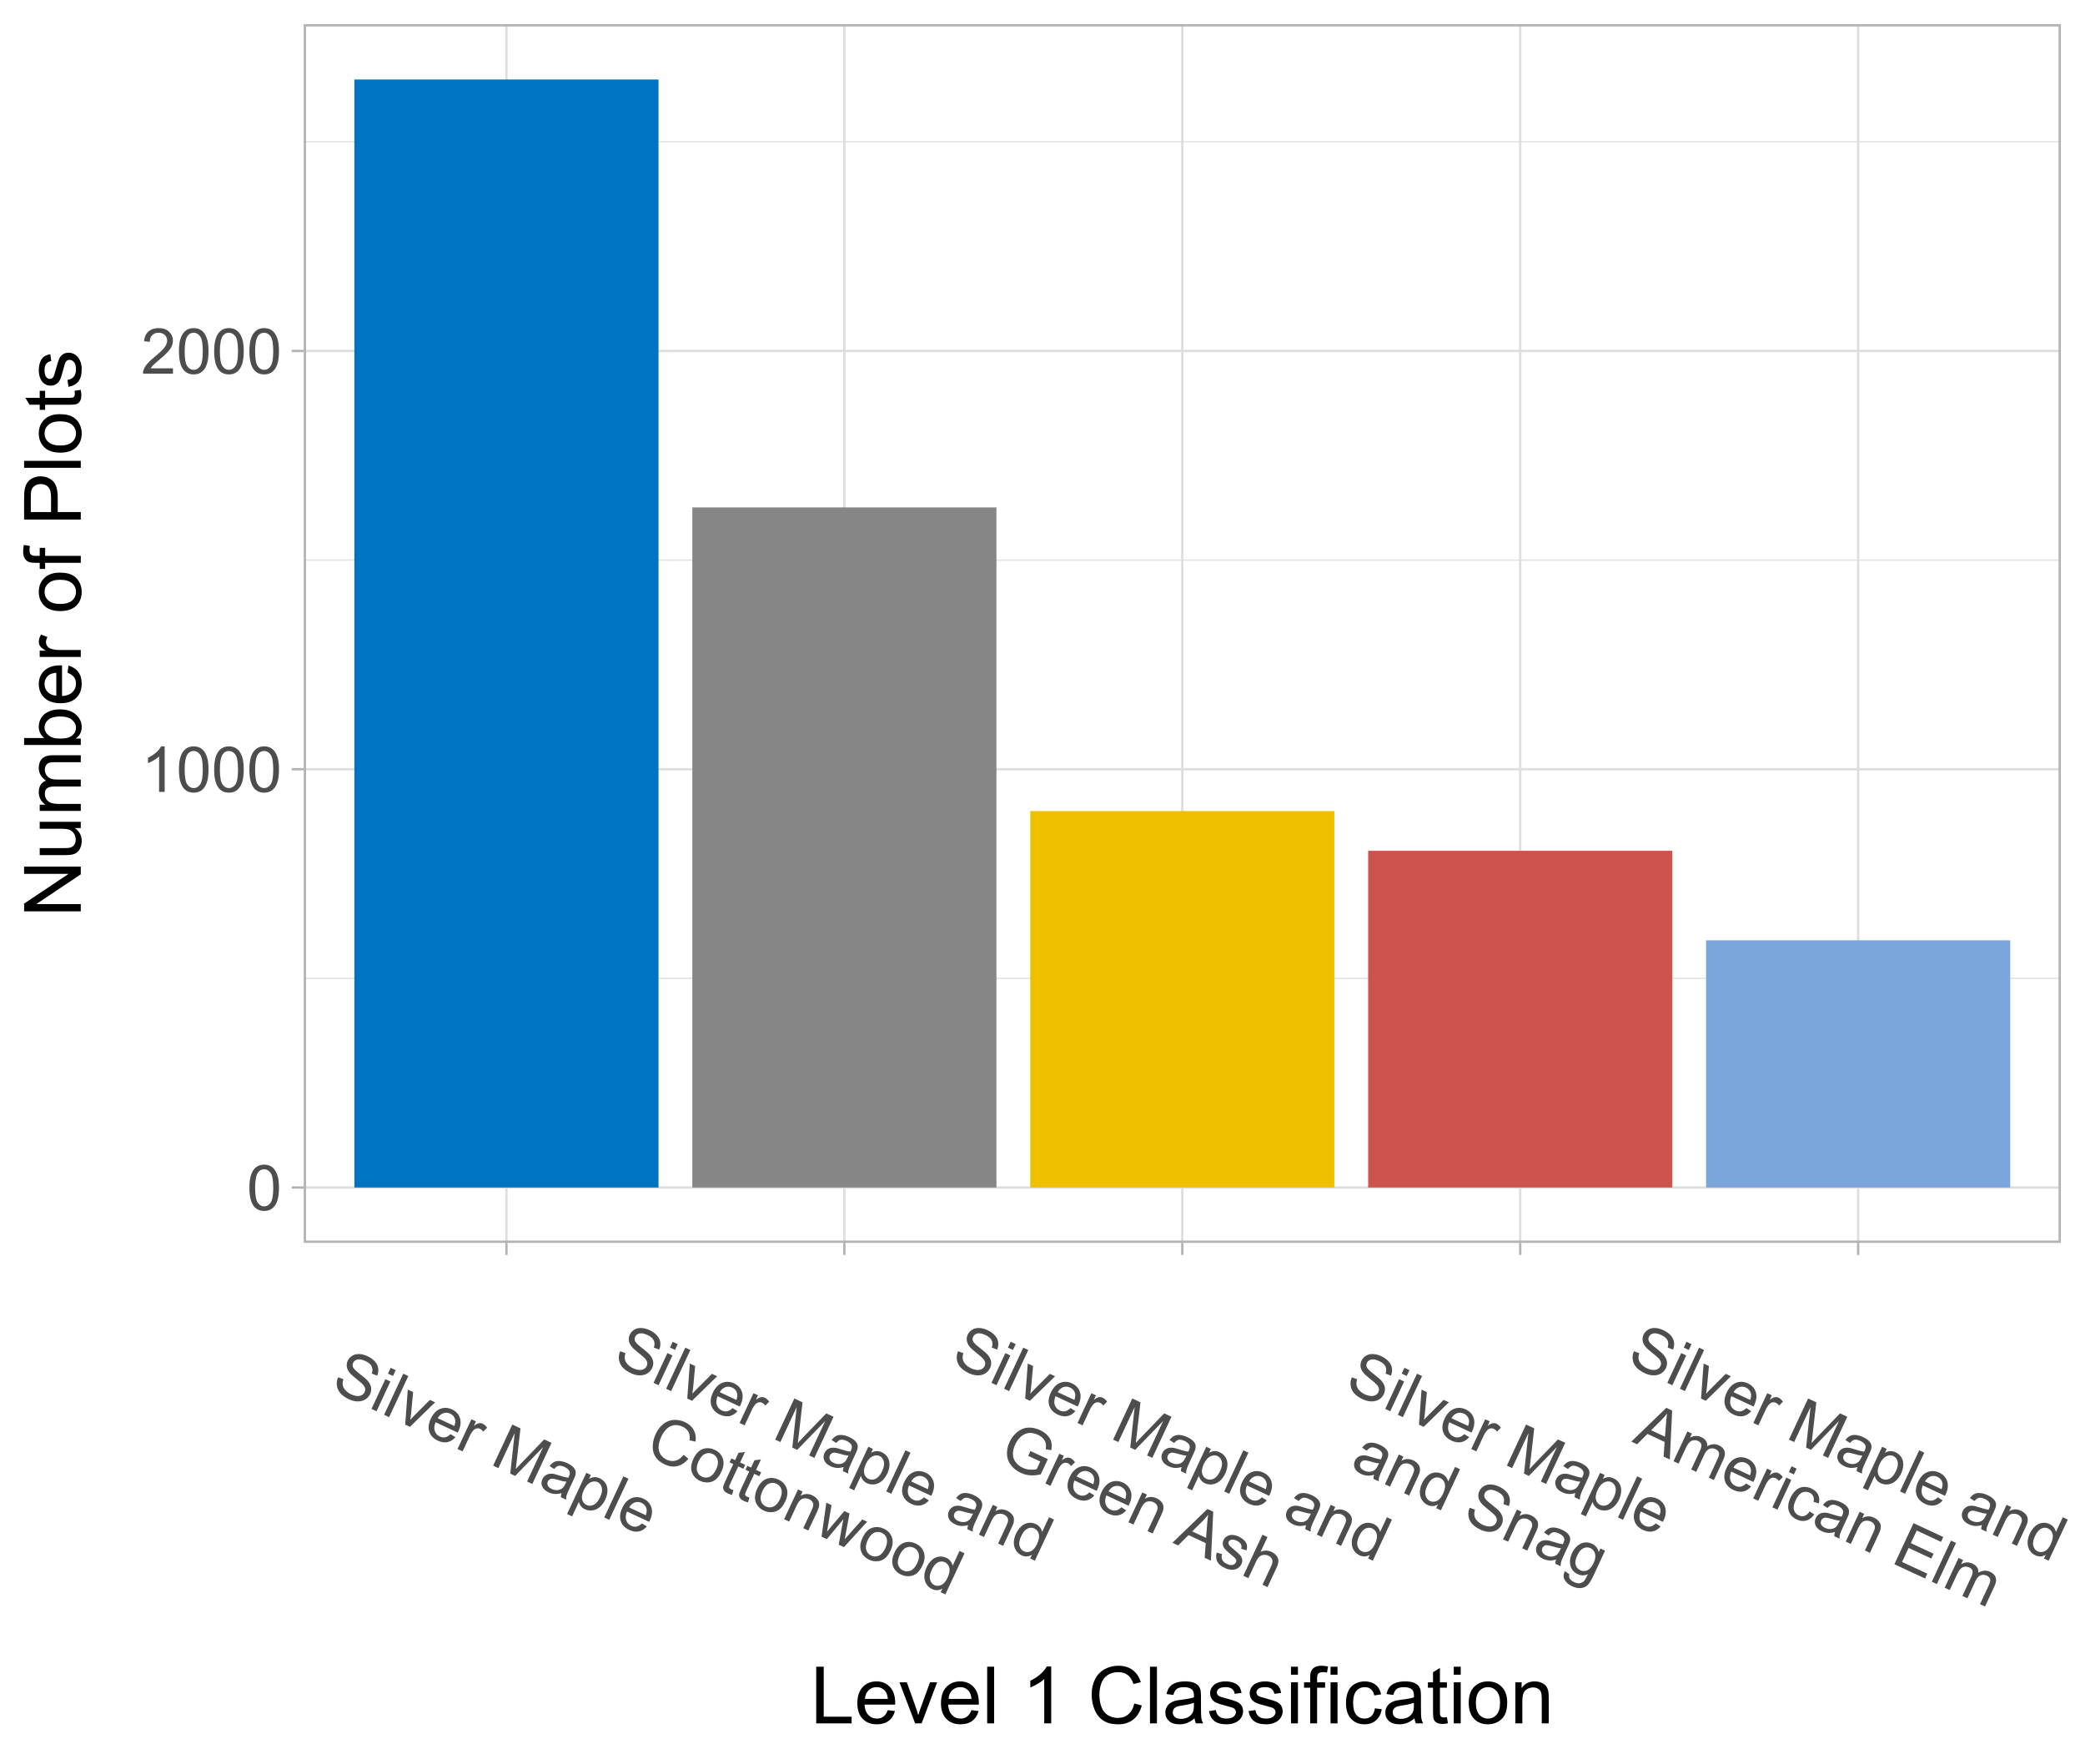 <?xml version="1.0" encoding="UTF-8"?>
<svg xmlns="http://www.w3.org/2000/svg" xmlns:xlink="http://www.w3.org/1999/xlink" width="474pt" height="401pt" viewBox="0 0 474 401" version="1.1">
<defs>
<g>
<symbol overflow="visible" id="glyph0-0">
<path style="stroke:none;" d="M 1.801 0 L 1.801 -9 L 9 -9 L 9 0 Z M 2.023 -0.227 L 8.773 -0.227 L 8.773 -8.773 L 2.023 -8.773 Z M 2.023 -0.227 "/>
</symbol>
<symbol overflow="visible" id="glyph0-1">
<path style="stroke:none;" d="M 0.598 -5.082 C 0.598 -6.297 0.723 -7.277 0.973 -8.023 C 1.223 -8.766 1.594 -9.34 2.09 -9.746 C 2.582 -10.145 3.203 -10.348 3.957 -10.352 C 4.508 -10.348 4.996 -10.234 5.414 -10.016 C 5.828 -9.789 6.172 -9.469 6.445 -9.051 C 6.719 -8.629 6.93 -8.117 7.086 -7.52 C 7.238 -6.914 7.316 -6.102 7.32 -5.082 C 7.316 -3.871 7.191 -2.895 6.945 -2.152 C 6.695 -1.406 6.324 -0.832 5.832 -0.43 C 5.332 -0.023 4.707 0.176 3.957 0.176 C 2.961 0.176 2.184 -0.18 1.617 -0.895 C 0.938 -1.75 0.598 -3.145 0.598 -5.082 Z M 1.898 -5.082 C 1.898 -3.387 2.094 -2.262 2.492 -1.703 C 2.883 -1.141 3.371 -0.859 3.957 -0.863 C 4.535 -0.859 5.027 -1.141 5.426 -1.707 C 5.82 -2.266 6.016 -3.391 6.02 -5.082 C 6.016 -6.777 5.82 -7.906 5.426 -8.465 C 5.027 -9.02 4.531 -9.297 3.945 -9.301 C 3.359 -9.297 2.895 -9.051 2.551 -8.562 C 2.113 -7.93 1.898 -6.77 1.898 -5.082 Z M 1.898 -5.082 "/>
</symbol>
<symbol overflow="visible" id="glyph0-2">
<path style="stroke:none;" d="M 5.363 0 L 4.098 0 L 4.098 -8.066 C 3.789 -7.773 3.391 -7.48 2.898 -7.191 C 2.402 -6.898 1.957 -6.684 1.566 -6.539 L 1.566 -7.762 C 2.27 -8.094 2.891 -8.496 3.422 -8.973 C 3.953 -9.441 4.328 -9.902 4.551 -10.352 L 5.363 -10.352 Z M 5.363 0 "/>
</symbol>
<symbol overflow="visible" id="glyph0-3">
<path style="stroke:none;" d="M 7.25 -1.215 L 7.25 0 L 0.438 0 C 0.426 -0.305 0.473 -0.598 0.582 -0.879 C 0.754 -1.34 1.031 -1.797 1.414 -2.25 C 1.793 -2.699 2.348 -3.219 3.074 -3.812 C 4.191 -4.727 4.949 -5.453 5.344 -5.992 C 5.734 -6.527 5.93 -7.035 5.934 -7.516 C 5.93 -8.016 5.75 -8.438 5.395 -8.785 C 5.035 -9.125 4.566 -9.297 3.992 -9.301 C 3.379 -9.297 2.895 -9.117 2.531 -8.754 C 2.164 -8.387 1.977 -7.879 1.977 -7.234 L 0.676 -7.367 C 0.762 -8.336 1.098 -9.078 1.68 -9.586 C 2.258 -10.094 3.039 -10.348 4.023 -10.352 C 5.008 -10.348 5.789 -10.074 6.367 -9.527 C 6.941 -8.977 7.23 -8.297 7.234 -7.488 C 7.23 -7.074 7.145 -6.668 6.98 -6.273 C 6.809 -5.871 6.531 -5.449 6.141 -5.012 C 5.75 -4.566 5.098 -3.965 4.191 -3.199 C 3.426 -2.559 2.938 -2.125 2.727 -1.902 C 2.508 -1.672 2.332 -1.441 2.195 -1.215 Z M 7.25 -1.215 "/>
</symbol>
<symbol overflow="visible" id="glyph1-0">
<path style="stroke:none;" d="M 1.633 0.762 L 5.434 -7.395 L 11.961 -4.352 L 8.156 3.805 Z M 1.93 0.652 L 8.047 3.504 L 11.66 -4.246 L 5.543 -7.098 Z M 1.93 0.652 "/>
</symbol>
<symbol overflow="visible" id="glyph1-1">
<path style="stroke:none;" d="M 1.984 -2.727 L 3.199 -2.285 C 3.035 -1.793 2.984 -1.348 3.047 -0.957 C 3.109 -0.559 3.309 -0.176 3.648 0.207 C 3.984 0.586 4.418 0.902 4.953 1.156 C 5.422 1.371 5.871 1.496 6.301 1.527 C 6.723 1.555 7.082 1.488 7.375 1.324 C 7.664 1.16 7.879 0.934 8.016 0.648 C 8.148 0.355 8.18 0.062 8.117 -0.234 C 8.047 -0.531 7.852 -0.844 7.531 -1.18 C 7.324 -1.391 6.844 -1.801 6.082 -2.41 C 5.316 -3.012 4.805 -3.488 4.551 -3.836 C 4.211 -4.277 4.016 -4.723 3.961 -5.172 C 3.902 -5.617 3.973 -6.055 4.172 -6.488 C 4.391 -6.957 4.73 -7.336 5.191 -7.621 C 5.648 -7.906 6.184 -8.035 6.797 -8.008 C 7.41 -7.98 8.031 -7.82 8.66 -7.527 C 9.352 -7.203 9.91 -6.809 10.336 -6.34 C 10.762 -5.871 11.016 -5.352 11.098 -4.785 C 11.18 -4.219 11.102 -3.656 10.871 -3.102 L 9.645 -3.562 C 9.855 -4.18 9.848 -4.727 9.621 -5.203 C 9.395 -5.676 8.922 -6.078 8.203 -6.414 C 7.453 -6.762 6.844 -6.879 6.379 -6.766 C 5.906 -6.648 5.582 -6.398 5.402 -6.016 C 5.246 -5.676 5.238 -5.344 5.379 -5.016 C 5.516 -4.688 6.031 -4.176 6.934 -3.48 C 7.828 -2.785 8.426 -2.266 8.723 -1.922 C 9.148 -1.414 9.402 -0.906 9.484 -0.406 C 9.562 0.102 9.484 0.602 9.254 1.102 C 9.02 1.598 8.66 2 8.172 2.309 C 7.68 2.613 7.109 2.762 6.465 2.762 C 5.816 2.754 5.16 2.598 4.496 2.289 C 3.645 1.895 2.992 1.441 2.539 0.93 C 2.078 0.414 1.805 -0.164 1.715 -0.809 C 1.617 -1.457 1.707 -2.094 1.984 -2.727 Z M 1.984 -2.727 "/>
</symbol>
<symbol overflow="visible" id="glyph1-2">
<path style="stroke:none;" d="M 4.609 -7.617 L 5.223 -8.938 L 6.371 -8.402 L 5.754 -7.082 Z M 0.867 0.402 L 4.023 -6.363 L 5.168 -5.828 L 2.016 0.938 Z M 0.867 0.402 "/>
</symbol>
<symbol overflow="visible" id="glyph1-3">
<path style="stroke:none;" d="M 0.836 0.391 L 5.191 -8.953 L 6.34 -8.418 L 1.98 0.926 Z M 0.836 0.391 "/>
</symbol>
<symbol overflow="visible" id="glyph1-4">
<path style="stroke:none;" d="M 2.738 1.277 L 3.32 -6.691 L 4.531 -6.125 L 4.094 -1.395 C 4.043 -0.883 3.977 -0.363 3.895 0.172 C 4.16 -0.141 4.5 -0.5 4.918 -0.918 L 8.348 -4.348 L 9.527 -3.797 L 3.812 1.777 Z M 2.738 1.277 "/>
</symbol>
<symbol overflow="visible" id="glyph1-5">
<path style="stroke:none;" d="M 6.508 0.383 L 7.625 1.082 C 7.113 1.684 6.52 2.059 5.836 2.207 C 5.148 2.352 4.414 2.242 3.633 1.879 C 2.641 1.414 1.996 0.746 1.699 -0.133 C 1.402 -1.012 1.512 -2.004 2.027 -3.105 C 2.559 -4.242 3.262 -4.988 4.145 -5.344 C 5.02 -5.699 5.93 -5.656 6.867 -5.223 C 7.77 -4.797 8.363 -4.145 8.652 -3.266 C 8.938 -2.379 8.82 -1.379 8.301 -0.266 C 8.266 -0.195 8.215 -0.098 8.152 0.039 L 3.105 -2.316 C 2.801 -1.551 2.742 -0.883 2.938 -0.312 C 3.129 0.258 3.512 0.672 4.078 0.938 C 4.496 1.133 4.906 1.188 5.309 1.109 C 5.707 1.023 6.105 0.781 6.508 0.383 Z M 3.609 -3.227 L 7.387 -1.465 C 7.598 -2.059 7.652 -2.551 7.551 -2.949 C 7.391 -3.559 7.02 -4 6.438 -4.273 C 5.91 -4.516 5.387 -4.547 4.863 -4.363 C 4.34 -4.176 3.922 -3.797 3.609 -3.227 Z M 3.609 -3.227 "/>
</symbol>
<symbol overflow="visible" id="glyph1-6">
<path style="stroke:none;" d="M 0.848 0.395 L 4.004 -6.371 L 5.035 -5.891 L 4.559 -4.863 C 5.043 -5.223 5.434 -5.426 5.73 -5.473 C 6.023 -5.52 6.305 -5.48 6.574 -5.359 C 6.957 -5.176 7.289 -4.871 7.578 -4.441 L 6.688 -3.562 C 6.48 -3.855 6.238 -4.066 5.961 -4.203 C 5.707 -4.316 5.449 -4.348 5.18 -4.289 C 4.91 -4.23 4.668 -4.086 4.461 -3.863 C 4.141 -3.512 3.871 -3.098 3.648 -2.613 L 1.996 0.93 Z M 0.848 0.395 "/>
</symbol>
<symbol overflow="visible" id="glyph1-7">
<path style="stroke:none;" d=""/>
</symbol>
<symbol overflow="visible" id="glyph1-8">
<path style="stroke:none;" d="M 0.969 0.453 L 5.324 -8.891 L 7.188 -8.023 L 6.312 -0.375 C 6.227 0.336 6.16 0.863 6.113 1.215 C 6.375 0.918 6.773 0.5 7.309 -0.051 L 12.578 -5.508 L 14.238 -4.734 L 9.883 4.609 L 8.691 4.055 L 12.34 -3.766 L 5.977 2.789 L 4.863 2.266 L 5.867 -6.945 L 2.16 1.008 Z M 0.969 0.453 "/>
</symbol>
<symbol overflow="visible" id="glyph1-9">
<path style="stroke:none;" d="M 5.664 1.625 C 5.07 1.785 4.543 1.852 4.082 1.816 C 3.617 1.781 3.16 1.66 2.715 1.453 C 1.965 1.102 1.48 0.652 1.254 0.105 C 1.023 -0.441 1.039 -0.996 1.305 -1.562 C 1.457 -1.895 1.672 -2.164 1.953 -2.367 C 2.227 -2.57 2.527 -2.695 2.852 -2.75 C 3.172 -2.797 3.508 -2.797 3.855 -2.742 C 4.105 -2.695 4.469 -2.594 4.953 -2.438 C 5.93 -2.117 6.676 -1.93 7.184 -1.879 C 7.262 -2.031 7.309 -2.129 7.328 -2.176 C 7.543 -2.637 7.59 -3.02 7.465 -3.316 C 7.293 -3.711 6.918 -4.043 6.34 -4.312 C 5.801 -4.562 5.355 -4.652 5.012 -4.586 C 4.664 -4.516 4.32 -4.27 3.977 -3.848 L 2.926 -4.523 C 3.246 -4.953 3.594 -5.262 3.969 -5.449 C 4.336 -5.637 4.781 -5.707 5.301 -5.66 C 5.812 -5.613 6.363 -5.453 6.949 -5.184 C 7.527 -4.914 7.965 -4.629 8.262 -4.324 C 8.559 -4.02 8.742 -3.723 8.816 -3.438 C 8.891 -3.152 8.891 -2.836 8.812 -2.492 C 8.758 -2.273 8.609 -1.914 8.375 -1.41 L 7.664 0.121 C 7.164 1.184 6.871 1.867 6.793 2.176 C 6.707 2.48 6.68 2.797 6.703 3.125 L 5.504 2.566 C 5.492 2.273 5.547 1.957 5.664 1.625 Z M 6.766 -0.98 C 6.266 -1 5.574 -1.148 4.688 -1.422 C 4.184 -1.57 3.812 -1.648 3.582 -1.656 C 3.344 -1.66 3.137 -1.605 2.953 -1.496 C 2.77 -1.379 2.633 -1.223 2.543 -1.027 C 2.398 -0.715 2.395 -0.406 2.531 -0.098 C 2.668 0.211 2.957 0.469 3.406 0.68 C 3.844 0.883 4.281 0.969 4.719 0.938 C 5.148 0.906 5.527 0.758 5.848 0.5 C 6.09 0.297 6.328 -0.051 6.57 -0.559 Z M 6.766 -0.98 "/>
</symbol>
<symbol overflow="visible" id="glyph1-10">
<path style="stroke:none;" d="M -0.348 2.996 L 4.016 -6.367 L 5.062 -5.879 L 4.652 -5 C 5.059 -5.227 5.457 -5.355 5.848 -5.383 C 6.238 -5.41 6.652 -5.32 7.094 -5.117 C 7.668 -4.844 8.109 -4.457 8.414 -3.957 C 8.719 -3.449 8.855 -2.875 8.828 -2.23 C 8.801 -1.582 8.637 -0.938 8.336 -0.293 C 8.012 0.398 7.598 0.961 7.09 1.402 C 6.582 1.836 6.023 2.094 5.414 2.172 C 4.801 2.246 4.234 2.16 3.715 1.918 C 3.332 1.738 3.023 1.5 2.797 1.195 C 2.562 0.891 2.41 0.57 2.336 0.234 L 0.797 3.531 Z M 3.461 -2.461 C 3.051 -1.586 2.926 -0.859 3.086 -0.281 C 3.242 0.297 3.574 0.703 4.078 0.938 C 4.586 1.176 5.121 1.164 5.688 0.902 C 6.25 0.641 6.742 0.059 7.168 -0.848 C 7.566 -1.707 7.691 -2.434 7.539 -3.031 C 7.383 -3.625 7.059 -4.039 6.566 -4.27 C 6.078 -4.492 5.539 -4.465 4.949 -4.188 C 4.359 -3.902 3.863 -3.328 3.461 -2.461 Z M 3.461 -2.461 "/>
</symbol>
<symbol overflow="visible" id="glyph1-11">
<path style="stroke:none;" d="M 0.859 0.402 L 4.016 -6.367 L 5.047 -5.887 L 4.602 -4.922 C 5.441 -5.434 6.332 -5.469 7.273 -5.035 C 7.68 -4.84 8.023 -4.594 8.297 -4.289 C 8.57 -3.984 8.734 -3.672 8.793 -3.355 C 8.852 -3.035 8.84 -2.695 8.758 -2.34 C 8.699 -2.105 8.547 -1.727 8.301 -1.195 L 6.359 2.965 L 5.211 2.43 L 7.133 -1.688 C 7.348 -2.152 7.469 -2.52 7.488 -2.797 C 7.504 -3.066 7.43 -3.324 7.27 -3.57 C 7.105 -3.812 6.871 -4.008 6.566 -4.152 C 6.078 -4.375 5.586 -4.414 5.086 -4.273 C 4.586 -4.125 4.133 -3.621 3.73 -2.762 L 2.008 0.938 Z M 0.859 0.402 "/>
</symbol>
<symbol overflow="visible" id="glyph1-12">
<path style="stroke:none;" d="M 5.25 2.449 L 5.648 1.594 C 4.906 2.062 4.117 2.102 3.285 1.719 C 2.742 1.461 2.316 1.082 2.004 0.578 C 1.691 0.07 1.535 -0.504 1.535 -1.156 C 1.535 -1.801 1.695 -2.473 2.02 -3.168 C 2.332 -3.844 2.73 -4.406 3.215 -4.852 C 3.695 -5.297 4.23 -5.559 4.816 -5.641 C 5.402 -5.723 5.973 -5.637 6.535 -5.379 C 6.938 -5.188 7.262 -4.93 7.504 -4.613 C 7.742 -4.289 7.898 -3.945 7.969 -3.578 L 9.531 -6.93 L 10.672 -6.398 L 6.316 2.945 Z M 3.199 -2.621 C 2.793 -1.75 2.672 -1.016 2.84 -0.418 C 3.004 0.184 3.336 0.594 3.836 0.828 C 4.332 1.055 4.852 1.047 5.398 0.805 C 5.938 0.555 6.406 0.016 6.801 -0.824 C 7.23 -1.75 7.367 -2.512 7.215 -3.113 C 7.059 -3.707 6.723 -4.129 6.199 -4.379 C 5.688 -4.613 5.164 -4.605 4.629 -4.348 C 4.094 -4.09 3.617 -3.512 3.199 -2.621 Z M 3.199 -2.621 "/>
</symbol>
<symbol overflow="visible" id="glyph1-13">
<path style="stroke:none;" d="M 9.199 0.301 L 10.289 1.191 C 9.555 2.082 8.727 2.641 7.809 2.859 C 6.883 3.078 5.934 2.961 4.965 2.512 C 3.957 2.039 3.234 1.449 2.797 0.746 C 2.352 0.043 2.148 -0.77 2.188 -1.703 C 2.219 -2.633 2.445 -3.543 2.859 -4.438 C 3.312 -5.406 3.895 -6.168 4.605 -6.723 C 5.312 -7.27 6.098 -7.574 6.961 -7.633 C 7.82 -7.688 8.664 -7.523 9.492 -7.141 C 10.422 -6.703 11.094 -6.098 11.512 -5.328 C 11.926 -4.551 12.059 -3.676 11.91 -2.699 L 10.559 -2.98 C 10.66 -3.758 10.574 -4.398 10.309 -4.906 C 10.039 -5.406 9.594 -5.805 8.973 -6.098 C 8.25 -6.43 7.57 -6.535 6.93 -6.418 C 6.285 -6.297 5.73 -5.996 5.266 -5.508 C 4.801 -5.016 4.426 -4.461 4.137 -3.852 C 3.766 -3.055 3.559 -2.309 3.516 -1.605 C 3.469 -0.902 3.621 -0.293 3.977 0.227 C 4.324 0.746 4.785 1.141 5.359 1.406 C 6.047 1.727 6.727 1.797 7.395 1.625 C 8.059 1.445 8.66 1.004 9.199 0.301 Z M 9.199 0.301 "/>
</symbol>
<symbol overflow="visible" id="glyph1-14">
<path style="stroke:none;" d="M 2.012 -3.184 C 2.59 -4.434 3.371 -5.199 4.355 -5.48 C 5.168 -5.707 5.996 -5.629 6.832 -5.238 C 7.762 -4.801 8.379 -4.141 8.688 -3.258 C 8.992 -2.375 8.895 -1.395 8.395 -0.32 C 7.988 0.551 7.539 1.172 7.047 1.551 C 6.551 1.926 5.988 2.137 5.363 2.18 C 4.73 2.223 4.121 2.105 3.535 1.836 C 2.582 1.391 1.957 0.734 1.66 -0.148 C 1.355 -1.023 1.473 -2.035 2.012 -3.184 Z M 3.191 -2.633 C 2.781 -1.762 2.668 -1.023 2.848 -0.418 C 3.023 0.191 3.398 0.625 3.977 0.891 C 4.543 1.156 5.117 1.16 5.699 0.902 C 6.277 0.645 6.773 0.074 7.191 -0.812 C 7.578 -1.648 7.684 -2.371 7.508 -2.98 C 7.324 -3.586 6.953 -4.023 6.391 -4.289 C 5.816 -4.555 5.242 -4.562 4.664 -4.312 C 4.086 -4.059 3.594 -3.496 3.191 -2.633 Z M 3.191 -2.633 "/>
</symbol>
<symbol overflow="visible" id="glyph1-15">
<path style="stroke:none;" d="M 3.844 0.543 L 3.535 1.633 C 3.176 1.547 2.871 1.445 2.621 1.332 C 2.199 1.133 1.906 0.918 1.742 0.68 C 1.57 0.441 1.492 0.195 1.5 -0.062 C 1.508 -0.316 1.672 -0.789 1.996 -1.484 L 3.809 -5.375 L 2.969 -5.77 L 3.387 -6.66 L 4.227 -6.27 L 5.008 -7.945 L 6.469 -8.102 L 5.367 -5.738 L 6.52 -5.199 L 6.105 -4.305 L 4.949 -4.844 L 3.105 -0.887 C 2.949 -0.555 2.871 -0.336 2.871 -0.227 C 2.867 -0.113 2.898 -0.012 2.965 0.086 C 3.027 0.184 3.145 0.273 3.32 0.352 C 3.445 0.41 3.621 0.473 3.844 0.543 Z M 3.844 0.543 "/>
</symbol>
<symbol overflow="visible" id="glyph1-16">
<path style="stroke:none;" d="M 2.109 0.984 L 3.195 -6.75 L 4.379 -6.195 L 3.633 -1.789 L 3.359 -0.148 C 3.406 -0.211 3.742 -0.621 4.359 -1.379 L 7.285 -4.844 L 8.465 -4.293 L 7.648 0.105 L 7.383 1.559 L 8.379 0.434 L 11.363 -2.941 L 12.48 -2.422 L 7.207 3.359 L 6.016 2.805 L 6.828 -1.75 L 7.105 -3.023 L 3.309 1.543 Z M 2.109 0.984 "/>
</symbol>
<symbol overflow="visible" id="glyph1-17">
<path style="stroke:none;" d="M 7.086 -1.156 L 7.598 -2.254 L 11.559 -0.414 L 9.941 3.055 C 9.105 3.25 8.309 3.324 7.551 3.27 C 6.789 3.211 6.07 3.023 5.395 2.707 C 4.473 2.277 3.73 1.691 3.164 0.953 C 2.598 0.211 2.297 -0.617 2.262 -1.543 C 2.227 -2.461 2.422 -3.383 2.852 -4.301 C 3.273 -5.211 3.859 -5.969 4.609 -6.582 C 5.355 -7.191 6.176 -7.523 7.066 -7.574 C 7.957 -7.621 8.867 -7.43 9.801 -6.996 C 10.477 -6.68 11.035 -6.285 11.48 -5.812 C 11.922 -5.34 12.211 -4.836 12.34 -4.301 C 12.465 -3.762 12.461 -3.141 12.332 -2.441 L 11.074 -2.656 C 11.156 -3.195 11.156 -3.652 11.074 -4.02 C 10.992 -4.387 10.797 -4.742 10.488 -5.09 C 10.176 -5.43 9.785 -5.711 9.316 -5.938 C 8.75 -6.195 8.219 -6.336 7.73 -6.359 C 7.234 -6.375 6.797 -6.305 6.414 -6.145 C 6.027 -5.98 5.688 -5.766 5.395 -5.5 C 4.883 -5.027 4.473 -4.457 4.16 -3.785 C 3.77 -2.949 3.586 -2.184 3.617 -1.492 C 3.641 -0.797 3.863 -0.191 4.285 0.336 C 4.703 0.859 5.223 1.27 5.844 1.562 C 6.375 1.809 6.945 1.949 7.555 1.98 C 8.156 2.012 8.648 1.973 9.023 1.863 L 9.832 0.125 Z M 7.086 -1.156 "/>
</symbol>
<symbol overflow="visible" id="glyph1-18">
<path style="stroke:none;" d="M -0.02 -0.008 L 7.926 -7.68 L 9.258 -7.059 L 8.723 4.066 L 7.316 3.41 L 7.547 0.074 L 3.641 -1.746 L 1.293 0.602 Z M 4.465 -2.59 L 7.633 -1.113 L 7.863 -4.152 C 7.934 -5.074 8.012 -5.824 8.105 -6.398 C 7.703 -5.855 7.258 -5.34 6.77 -4.852 Z M 4.465 -2.59 "/>
</symbol>
<symbol overflow="visible" id="glyph1-19">
<path style="stroke:none;" d="M 1.344 -1.832 L 2.562 -1.48 C 2.41 -0.996 2.426 -0.566 2.605 -0.188 C 2.781 0.188 3.133 0.496 3.656 0.742 C 4.18 0.988 4.617 1.062 4.977 0.969 C 5.328 0.867 5.574 0.676 5.715 0.391 C 5.832 0.129 5.816 -0.125 5.66 -0.379 C 5.551 -0.551 5.219 -0.863 4.672 -1.312 C 3.926 -1.914 3.43 -2.367 3.176 -2.68 C 2.922 -2.984 2.773 -3.316 2.738 -3.668 C 2.695 -4.02 2.754 -4.359 2.91 -4.695 C 3.047 -4.992 3.246 -5.238 3.508 -5.434 C 3.762 -5.621 4.051 -5.75 4.371 -5.812 C 4.609 -5.859 4.902 -5.855 5.254 -5.809 C 5.602 -5.754 5.953 -5.645 6.312 -5.48 C 6.84 -5.23 7.27 -4.938 7.602 -4.598 C 7.93 -4.258 8.129 -3.914 8.199 -3.562 C 8.266 -3.211 8.238 -2.801 8.109 -2.332 L 6.914 -2.703 C 7.023 -3.07 7 -3.41 6.852 -3.723 C 6.695 -4.027 6.398 -4.289 5.953 -4.5 C 5.426 -4.742 5.008 -4.828 4.703 -4.762 C 4.395 -4.691 4.188 -4.543 4.082 -4.312 C 4.008 -4.164 3.992 -4.008 4.035 -3.844 C 4.07 -3.676 4.168 -3.504 4.332 -3.332 C 4.422 -3.234 4.715 -2.98 5.207 -2.566 C 5.914 -1.973 6.398 -1.531 6.656 -1.242 C 6.914 -0.953 7.07 -0.633 7.133 -0.289 C 7.188 0.062 7.129 0.43 6.949 0.82 C 6.77 1.203 6.488 1.508 6.109 1.742 C 5.727 1.973 5.281 2.086 4.777 2.078 C 4.27 2.066 3.754 1.938 3.223 1.688 C 2.34 1.277 1.754 0.781 1.465 0.203 C 1.176 -0.379 1.133 -1.055 1.344 -1.832 Z M 1.344 -1.832 "/>
</symbol>
<symbol overflow="visible" id="glyph1-20">
<path style="stroke:none;" d="M 0.859 0.402 L 5.215 -8.941 L 6.363 -8.406 L 4.801 -5.055 C 5.621 -5.422 6.441 -5.418 7.262 -5.039 C 7.758 -4.805 8.148 -4.5 8.426 -4.133 C 8.703 -3.758 8.84 -3.363 8.84 -2.945 C 8.836 -2.52 8.68 -1.977 8.371 -1.316 L 6.371 2.973 L 5.227 2.438 L 7.227 -1.852 C 7.488 -2.422 7.559 -2.895 7.434 -3.277 C 7.305 -3.652 7.016 -3.949 6.566 -4.16 C 6.223 -4.316 5.859 -4.375 5.48 -4.344 C 5.098 -4.305 4.773 -4.168 4.508 -3.926 C 4.234 -3.684 3.977 -3.297 3.734 -2.766 L 2.008 0.938 Z M 0.859 0.402 "/>
</symbol>
<symbol overflow="visible" id="glyph1-21">
<path style="stroke:none;" d="M 0.387 0.863 L 1.426 1.551 C 1.309 1.914 1.324 2.227 1.465 2.484 C 1.648 2.828 1.984 3.113 2.48 3.344 C 3.008 3.59 3.469 3.676 3.859 3.598 C 4.246 3.52 4.582 3.312 4.863 2.98 C 5.031 2.773 5.285 2.297 5.633 1.547 C 4.852 1.902 4.09 1.906 3.344 1.559 C 2.41 1.125 1.848 0.457 1.652 -0.453 C 1.457 -1.359 1.578 -2.285 2.016 -3.227 C 2.316 -3.871 2.711 -4.41 3.199 -4.848 C 3.688 -5.281 4.223 -5.547 4.805 -5.641 C 5.387 -5.73 5.977 -5.637 6.578 -5.359 C 7.375 -4.984 7.883 -4.355 8.102 -3.469 L 8.484 -4.285 L 9.539 -3.789 L 6.812 2.059 C 6.32 3.109 5.863 3.809 5.445 4.148 C 5.023 4.488 4.523 4.676 3.941 4.715 C 3.355 4.75 2.723 4.609 2.047 4.297 C 1.234 3.918 0.668 3.434 0.344 2.84 C 0.016 2.242 0.031 1.582 0.387 0.863 Z M 3.234 -2.758 C 2.82 -1.867 2.691 -1.137 2.855 -0.566 C 3.016 0.004 3.363 0.41 3.898 0.66 C 4.422 0.906 4.957 0.91 5.504 0.672 C 6.047 0.43 6.523 -0.121 6.93 -0.988 C 7.316 -1.812 7.426 -2.523 7.254 -3.117 C 7.082 -3.711 6.734 -4.129 6.219 -4.371 C 5.703 -4.605 5.176 -4.598 4.629 -4.355 C 4.078 -4.105 3.613 -3.574 3.234 -2.758 Z M 3.234 -2.758 "/>
</symbol>
<symbol overflow="visible" id="glyph1-22">
<path style="stroke:none;" d="M 0.859 0.402 L 4.016 -6.367 L 5.043 -5.887 L 4.598 -4.938 C 4.961 -5.168 5.367 -5.301 5.816 -5.34 C 6.262 -5.375 6.711 -5.293 7.164 -5.086 C 7.664 -4.852 8.027 -4.555 8.254 -4.195 C 8.477 -3.836 8.566 -3.438 8.523 -3.008 C 9.426 -3.543 10.309 -3.613 11.168 -3.219 C 11.84 -2.902 12.27 -2.477 12.457 -1.938 C 12.645 -1.395 12.555 -0.742 12.195 0.031 L 10.031 4.676 L 8.891 4.145 L 10.879 -0.117 C 11.09 -0.574 11.207 -0.922 11.227 -1.16 C 11.246 -1.395 11.188 -1.617 11.051 -1.836 C 10.91 -2.047 10.707 -2.219 10.449 -2.344 C 9.969 -2.562 9.5 -2.586 9.039 -2.418 C 8.574 -2.246 8.184 -1.812 7.863 -1.121 L 6.027 2.812 L 4.883 2.277 L 6.934 -2.121 C 7.168 -2.629 7.254 -3.055 7.188 -3.398 C 7.117 -3.738 6.871 -4.008 6.445 -4.207 C 6.121 -4.355 5.781 -4.41 5.43 -4.371 C 5.074 -4.328 4.762 -4.172 4.488 -3.902 C 4.211 -3.633 3.93 -3.188 3.645 -2.574 L 2.008 0.938 Z M 0.859 0.402 "/>
</symbol>
<symbol overflow="visible" id="glyph1-23">
<path style="stroke:none;" d="M 6.434 -0.02 L 7.492 0.652 C 7.004 1.371 6.402 1.836 5.691 2.039 C 4.977 2.242 4.254 2.168 3.516 1.824 C 2.59 1.391 1.984 0.746 1.707 -0.121 C 1.422 -0.988 1.547 -1.988 2.074 -3.121 C 2.414 -3.848 2.832 -4.43 3.332 -4.867 C 3.828 -5.301 4.387 -5.539 5.012 -5.586 C 5.633 -5.625 6.238 -5.512 6.82 -5.246 C 7.555 -4.898 8.066 -4.434 8.363 -3.844 C 8.652 -3.254 8.707 -2.586 8.523 -1.844 L 7.328 -2.191 C 7.434 -2.695 7.406 -3.125 7.242 -3.48 C 7.078 -3.832 6.805 -4.098 6.426 -4.281 C 5.844 -4.547 5.277 -4.559 4.727 -4.316 C 4.172 -4.07 3.688 -3.5 3.27 -2.602 C 2.844 -1.691 2.707 -0.949 2.867 -0.375 C 3.02 0.195 3.379 0.609 3.945 0.875 C 4.391 1.082 4.832 1.121 5.262 0.988 C 5.691 0.852 6.082 0.52 6.434 -0.02 Z M 6.434 -0.02 "/>
</symbol>
<symbol overflow="visible" id="glyph1-24">
<path style="stroke:none;" d="M 1.031 0.48 L 5.387 -8.859 L 12.145 -5.711 L 11.629 -4.609 L 6.109 -7.184 L 4.777 -4.32 L 9.945 -1.91 L 9.434 -0.816 L 4.266 -3.223 L 2.781 -0.043 L 8.52 2.629 L 8.004 3.73 Z M 1.031 0.48 "/>
</symbol>
<symbol overflow="visible" id="glyph2-0">
<path style="stroke:none;" d="M 2.25 0 L 2.25 -11.25 L 11.25 -11.25 L 11.25 0 Z M 2.531 -0.281 L 10.969 -0.281 L 10.969 -10.969 L 2.531 -10.969 Z M 2.531 -0.281 "/>
</symbol>
<symbol overflow="visible" id="glyph2-1">
<path style="stroke:none;" d="M 1.32 0 L 1.32 -12.883 L 3.023 -12.883 L 3.023 -1.52 L 9.367 -1.52 L 9.367 0 Z M 1.32 0 "/>
</symbol>
<symbol overflow="visible" id="glyph2-2">
<path style="stroke:none;" d="M 7.578 -3.008 L 9.211 -2.805 C 8.953 -1.848 8.473 -1.105 7.777 -0.578 C 7.078 -0.051 6.188 0.211 5.105 0.211 C 3.738 0.211 2.656 -0.207 1.859 -1.051 C 1.055 -1.887 0.656 -3.066 0.66 -4.586 C 0.656 -6.156 1.059 -7.375 1.871 -8.246 C 2.676 -9.109 3.727 -9.543 5.02 -9.547 C 6.266 -9.543 7.285 -9.117 8.078 -8.27 C 8.867 -7.418 9.262 -6.223 9.266 -4.684 C 9.262 -4.586 9.258 -4.445 9.254 -4.262 L 2.293 -4.262 C 2.348 -3.234 2.641 -2.449 3.164 -1.906 C 3.684 -1.359 4.332 -1.09 5.117 -1.09 C 5.691 -1.09 6.188 -1.242 6.598 -1.547 C 7.008 -1.852 7.332 -2.336 7.578 -3.008 Z M 2.383 -5.562 L 7.594 -5.562 C 7.523 -6.344 7.324 -6.934 6.996 -7.328 C 6.492 -7.934 5.836 -8.238 5.035 -8.242 C 4.305 -8.238 3.695 -7.996 3.203 -7.512 C 2.707 -7.027 2.434 -6.375 2.383 -5.562 Z M 2.383 -5.562 "/>
</symbol>
<symbol overflow="visible" id="glyph2-3">
<path style="stroke:none;" d="M 3.781 0 L 0.227 -9.336 L 1.898 -9.336 L 3.902 -3.742 C 4.117 -3.137 4.316 -2.512 4.5 -1.863 C 4.641 -2.355 4.836 -2.945 5.09 -3.641 L 7.164 -9.336 L 8.789 -9.336 L 5.258 0 Z M 3.781 0 "/>
</symbol>
<symbol overflow="visible" id="glyph2-4">
<path style="stroke:none;" d="M 1.152 0 L 1.152 -12.883 L 2.734 -12.883 L 2.734 0 Z M 1.152 0 "/>
</symbol>
<symbol overflow="visible" id="glyph2-5">
<path style="stroke:none;" d=""/>
</symbol>
<symbol overflow="visible" id="glyph2-6">
<path style="stroke:none;" d="M 6.707 0 L 5.125 0 L 5.125 -10.082 C 4.742 -9.715 4.242 -9.352 3.625 -8.988 C 3.004 -8.625 2.449 -8.352 1.961 -8.172 L 1.961 -9.703 C 2.844 -10.117 3.617 -10.621 4.281 -11.215 C 4.941 -11.805 5.41 -12.379 5.688 -12.938 L 6.707 -12.938 Z M 6.707 0 "/>
</symbol>
<symbol overflow="visible" id="glyph2-7">
<path style="stroke:none;" d="M 10.582 -4.516 L 12.289 -4.086 C 11.926 -2.68 11.281 -1.613 10.355 -0.883 C 9.426 -0.148 8.293 0.215 6.953 0.219 C 5.559 0.215 4.43 -0.062 3.562 -0.629 C 2.691 -1.191 2.027 -2.012 1.578 -3.086 C 1.121 -4.156 0.895 -5.309 0.898 -6.539 C 0.895 -7.879 1.152 -9.047 1.664 -10.047 C 2.176 -11.043 2.902 -11.801 3.852 -12.324 C 4.797 -12.84 5.84 -13.102 6.977 -13.105 C 8.266 -13.102 9.352 -12.773 10.23 -12.121 C 11.105 -11.461 11.715 -10.539 12.066 -9.352 L 10.391 -8.957 C 10.086 -9.891 9.652 -10.574 9.086 -11.004 C 8.516 -11.43 7.801 -11.641 6.945 -11.645 C 5.949 -11.641 5.121 -11.406 4.457 -10.934 C 3.789 -10.457 3.324 -9.816 3.059 -9.02 C 2.789 -8.215 2.652 -7.391 2.656 -6.547 C 2.652 -5.449 2.812 -4.496 3.133 -3.68 C 3.449 -2.859 3.945 -2.246 4.621 -1.844 C 5.293 -1.438 6.023 -1.234 6.812 -1.238 C 7.762 -1.234 8.57 -1.512 9.234 -2.062 C 9.898 -2.613 10.348 -3.43 10.582 -4.516 Z M 10.582 -4.516 "/>
</symbol>
<symbol overflow="visible" id="glyph2-8">
<path style="stroke:none;" d="M 7.277 -1.152 C 6.691 -0.652 6.125 -0.301 5.586 -0.098 C 5.039 0.109 4.457 0.211 3.84 0.211 C 2.812 0.211 2.027 -0.039 1.477 -0.539 C 0.922 -1.039 0.645 -1.68 0.648 -2.461 C 0.645 -2.918 0.75 -3.336 0.961 -3.715 C 1.168 -4.09 1.438 -4.391 1.777 -4.621 C 2.113 -4.848 2.496 -5.02 2.918 -5.141 C 3.227 -5.219 3.695 -5.301 4.324 -5.379 C 5.602 -5.531 6.539 -5.711 7.145 -5.922 C 7.148 -6.137 7.152 -6.273 7.156 -6.336 C 7.152 -6.977 7.004 -7.434 6.707 -7.699 C 6.301 -8.055 5.699 -8.23 4.906 -8.234 C 4.156 -8.23 3.609 -8.102 3.258 -7.844 C 2.902 -7.582 2.637 -7.121 2.469 -6.461 L 0.922 -6.672 C 1.059 -7.332 1.293 -7.867 1.617 -8.273 C 1.938 -8.68 2.402 -8.992 3.016 -9.215 C 3.621 -9.434 4.328 -9.543 5.133 -9.547 C 5.93 -9.543 6.574 -9.449 7.074 -9.266 C 7.566 -9.074 7.934 -8.84 8.172 -8.555 C 8.402 -8.27 8.566 -7.91 8.664 -7.48 C 8.715 -7.207 8.742 -6.719 8.746 -6.02 L 8.746 -3.91 C 8.742 -2.434 8.773 -1.504 8.844 -1.117 C 8.906 -0.727 9.043 -0.355 9.246 0 L 7.594 0 C 7.43 -0.328 7.324 -0.711 7.277 -1.152 Z M 7.145 -4.684 C 6.566 -4.445 5.707 -4.246 4.562 -4.086 C 3.91 -3.988 3.449 -3.883 3.18 -3.77 C 2.91 -3.648 2.703 -3.477 2.555 -3.254 C 2.406 -3.027 2.332 -2.777 2.336 -2.504 C 2.332 -2.078 2.492 -1.727 2.816 -1.449 C 3.133 -1.164 3.602 -1.023 4.219 -1.027 C 4.828 -1.023 5.367 -1.156 5.844 -1.426 C 6.312 -1.691 6.664 -2.059 6.891 -2.523 C 7.059 -2.879 7.141 -3.406 7.145 -4.105 Z M 7.145 -4.684 "/>
</symbol>
<symbol overflow="visible" id="glyph2-9">
<path style="stroke:none;" d="M 0.555 -2.785 L 2.117 -3.031 C 2.203 -2.402 2.449 -1.922 2.852 -1.59 C 3.25 -1.254 3.812 -1.09 4.535 -1.09 C 5.262 -1.09 5.801 -1.234 6.152 -1.531 C 6.504 -1.824 6.68 -2.172 6.68 -2.574 C 6.68 -2.926 6.523 -3.207 6.215 -3.418 C 5.996 -3.555 5.457 -3.734 4.598 -3.953 C 3.434 -4.246 2.629 -4.5 2.184 -4.715 C 1.734 -4.926 1.395 -5.223 1.164 -5.602 C 0.93 -5.98 0.812 -6.398 0.816 -6.855 C 0.812 -7.27 0.91 -7.652 1.102 -8.012 C 1.293 -8.363 1.551 -8.66 1.883 -8.895 C 2.125 -9.074 2.461 -9.227 2.887 -9.355 C 3.309 -9.48 3.766 -9.543 4.254 -9.547 C 4.984 -9.543 5.625 -9.438 6.184 -9.23 C 6.734 -9.016 7.145 -8.73 7.41 -8.371 C 7.672 -8.008 7.852 -7.527 7.953 -6.926 L 6.406 -6.715 C 6.332 -7.195 6.129 -7.57 5.793 -7.84 C 5.453 -8.105 4.977 -8.238 4.367 -8.242 C 3.637 -8.238 3.121 -8.117 2.812 -7.883 C 2.5 -7.641 2.344 -7.359 2.348 -7.039 C 2.344 -6.832 2.406 -6.648 2.539 -6.484 C 2.664 -6.312 2.867 -6.172 3.148 -6.062 C 3.301 -6.004 3.766 -5.871 4.543 -5.66 C 5.66 -5.359 6.441 -5.113 6.887 -4.926 C 7.324 -4.734 7.672 -4.457 7.926 -4.094 C 8.176 -3.73 8.301 -3.281 8.305 -2.742 C 8.301 -2.215 8.148 -1.719 7.844 -1.254 C 7.535 -0.785 7.09 -0.422 6.512 -0.172 C 5.926 0.086 5.27 0.211 4.543 0.211 C 3.328 0.211 2.406 -0.039 1.77 -0.543 C 1.133 -1.047 0.727 -1.793 0.555 -2.785 Z M 0.555 -2.785 "/>
</symbol>
<symbol overflow="visible" id="glyph2-10">
<path style="stroke:none;" d="M 1.195 -11.066 L 1.195 -12.883 L 2.777 -12.883 L 2.777 -11.066 Z M 1.195 0 L 1.195 -9.336 L 2.777 -9.336 L 2.777 0 Z M 1.195 0 "/>
</symbol>
<symbol overflow="visible" id="glyph2-11">
<path style="stroke:none;" d="M 1.562 0 L 1.562 -8.102 L 0.168 -8.102 L 0.168 -9.336 L 1.562 -9.336 L 1.562 -10.328 C 1.559 -10.949 1.613 -11.414 1.73 -11.727 C 1.879 -12.133 2.148 -12.465 2.535 -12.723 C 2.914 -12.973 3.453 -13.102 4.148 -13.105 C 4.594 -13.102 5.086 -13.047 5.625 -12.945 L 5.387 -11.566 C 5.055 -11.625 4.746 -11.652 4.457 -11.656 C 3.973 -11.652 3.633 -11.551 3.434 -11.348 C 3.234 -11.141 3.133 -10.758 3.137 -10.195 L 3.137 -9.336 L 4.957 -9.336 L 4.957 -8.102 L 3.137 -8.102 L 3.137 0 Z M 1.562 0 "/>
</symbol>
<symbol overflow="visible" id="glyph2-12">
<path style="stroke:none;" d="M 7.277 -3.418 L 8.832 -3.219 C 8.66 -2.141 8.227 -1.301 7.527 -0.699 C 6.824 -0.09 5.965 0.211 4.949 0.211 C 3.668 0.211 2.641 -0.203 1.867 -1.039 C 1.09 -1.871 0.703 -3.07 0.703 -4.633 C 0.703 -5.637 0.867 -6.52 1.203 -7.277 C 1.531 -8.031 2.039 -8.598 2.727 -8.977 C 3.406 -9.355 4.152 -9.543 4.957 -9.547 C 5.969 -9.543 6.797 -9.289 7.441 -8.777 C 8.086 -8.262 8.5 -7.531 8.684 -6.594 L 7.145 -6.355 C 6.996 -6.98 6.738 -7.453 6.367 -7.77 C 5.992 -8.082 5.543 -8.238 5.02 -8.242 C 4.219 -8.238 3.57 -7.953 3.074 -7.387 C 2.574 -6.812 2.324 -5.91 2.328 -4.676 C 2.324 -3.422 2.566 -2.508 3.047 -1.941 C 3.527 -1.371 4.152 -1.09 4.93 -1.09 C 5.547 -1.09 6.066 -1.277 6.484 -1.66 C 6.898 -2.039 7.164 -2.625 7.277 -3.418 Z M 7.277 -3.418 "/>
</symbol>
<symbol overflow="visible" id="glyph2-13">
<path style="stroke:none;" d="M 4.641 -1.414 L 4.867 -0.016 C 4.422 0.078 4.023 0.121 3.672 0.125 C 3.098 0.121 2.652 0.035 2.336 -0.148 C 2.02 -0.328 1.797 -0.566 1.668 -0.863 C 1.539 -1.156 1.477 -1.781 1.477 -2.734 L 1.477 -8.102 L 0.316 -8.102 L 0.316 -9.336 L 1.477 -9.336 L 1.477 -11.645 L 3.051 -12.594 L 3.051 -9.336 L 4.641 -9.336 L 4.641 -8.102 L 3.051 -8.102 L 3.051 -2.645 C 3.047 -2.191 3.074 -1.902 3.133 -1.773 C 3.188 -1.645 3.277 -1.543 3.406 -1.465 C 3.527 -1.387 3.707 -1.348 3.945 -1.352 C 4.117 -1.348 4.352 -1.367 4.641 -1.414 Z M 4.641 -1.414 "/>
</symbol>
<symbol overflow="visible" id="glyph2-14">
<path style="stroke:none;" d="M 0.598 -4.668 C 0.598 -6.391 1.078 -7.672 2.039 -8.508 C 2.84 -9.199 3.816 -9.543 4.977 -9.547 C 6.254 -9.543 7.305 -9.125 8.121 -8.285 C 8.934 -7.441 9.34 -6.277 9.344 -4.797 C 9.34 -3.594 9.16 -2.648 8.801 -1.961 C 8.441 -1.27 7.914 -0.734 7.227 -0.359 C 6.535 0.023 5.785 0.211 4.977 0.211 C 3.664 0.211 2.609 -0.207 1.805 -1.047 C 1 -1.883 0.598 -3.09 0.598 -4.668 Z M 2.223 -4.668 C 2.219 -3.469 2.48 -2.574 3.004 -1.98 C 3.523 -1.387 4.18 -1.09 4.977 -1.09 C 5.758 -1.09 6.41 -1.387 6.934 -1.984 C 7.453 -2.582 7.715 -3.492 7.719 -4.719 C 7.715 -5.871 7.453 -6.746 6.93 -7.344 C 6.402 -7.934 5.75 -8.23 4.977 -8.234 C 4.18 -8.23 3.523 -7.938 3.004 -7.348 C 2.48 -6.754 2.219 -5.859 2.223 -4.668 Z M 2.223 -4.668 "/>
</symbol>
<symbol overflow="visible" id="glyph2-15">
<path style="stroke:none;" d="M 1.188 0 L 1.188 -9.336 L 2.609 -9.336 L 2.609 -8.008 C 3.293 -9.031 4.285 -9.543 5.582 -9.547 C 6.141 -9.543 6.656 -9.441 7.133 -9.242 C 7.602 -9.035 7.957 -8.77 8.191 -8.445 C 8.426 -8.113 8.59 -7.727 8.684 -7.277 C 8.742 -6.98 8.77 -6.465 8.773 -5.738 L 8.773 0 L 7.188 0 L 7.188 -5.68 C 7.184 -6.32 7.121 -6.801 7.004 -7.121 C 6.879 -7.438 6.66 -7.695 6.348 -7.887 C 6.031 -8.074 5.664 -8.168 5.246 -8.172 C 4.566 -8.168 3.984 -7.953 3.5 -7.531 C 3.008 -7.102 2.766 -6.293 2.77 -5.098 L 2.77 0 Z M 1.188 0 "/>
</symbol>
<symbol overflow="visible" id="glyph3-0">
<path style="stroke:none;" d="M 0 -2.25 L -11.25 -2.25 L -11.25 -11.25 L 0 -11.25 Z M -0.281 -2.531 L -0.281 -10.969 L -10.969 -10.969 L -10.969 -2.531 Z M -0.281 -2.531 "/>
</symbol>
<symbol overflow="visible" id="glyph3-1">
<path style="stroke:none;" d="M 0 -1.371 L -12.883 -1.371 L -12.883 -3.121 L -2.77 -9.887 L -12.883 -9.887 L -12.883 -11.523 L 0 -11.523 L 0 -9.773 L -10.125 -3.008 L 0 -3.008 Z M 0 -1.371 "/>
</symbol>
<symbol overflow="visible" id="glyph3-2">
<path style="stroke:none;" d="M 0 -7.305 L -1.371 -7.305 C -0.316 -6.574 0.211 -5.586 0.211 -4.344 C 0.211 -3.789 0.105 -3.273 -0.105 -2.797 C -0.316 -2.316 -0.578 -1.965 -0.898 -1.734 C -1.215 -1.504 -1.609 -1.34 -2.074 -1.25 C -2.383 -1.18 -2.875 -1.148 -3.551 -1.152 L -9.336 -1.152 L -9.336 -2.734 L -4.156 -2.734 C -3.328 -2.73 -2.773 -2.762 -2.488 -2.828 C -2.07 -2.926 -1.742 -3.137 -1.508 -3.461 C -1.266 -3.781 -1.148 -4.18 -1.152 -4.656 C -1.148 -5.129 -1.27 -5.574 -1.516 -5.992 C -1.754 -6.406 -2.086 -6.699 -2.508 -6.875 C -2.926 -7.047 -3.531 -7.137 -4.332 -7.137 L -9.336 -7.137 L -9.336 -8.719 L 0 -8.719 Z M 0 -7.305 "/>
</symbol>
<symbol overflow="visible" id="glyph3-3">
<path style="stroke:none;" d="M 0 -1.188 L -9.336 -1.188 L -9.336 -2.602 L -8.023 -2.602 C -8.477 -2.895 -8.848 -3.281 -9.129 -3.77 C -9.406 -4.254 -9.543 -4.809 -9.547 -5.434 C -9.543 -6.121 -9.398 -6.688 -9.113 -7.133 C -8.824 -7.57 -8.426 -7.883 -7.91 -8.07 C -9 -8.805 -9.543 -9.766 -9.547 -10.953 C -9.543 -11.875 -9.289 -12.586 -8.777 -13.086 C -8.262 -13.582 -7.469 -13.832 -6.406 -13.836 L 0 -13.836 L 0 -12.262 L -5.879 -12.262 C -6.508 -12.258 -6.965 -12.207 -7.246 -12.105 C -7.523 -12.004 -7.746 -11.816 -7.918 -11.547 C -8.082 -11.277 -8.168 -10.961 -8.172 -10.602 C -8.168 -9.941 -7.949 -9.398 -7.516 -8.965 C -7.078 -8.527 -6.379 -8.309 -5.422 -8.312 L 0 -8.312 L 0 -6.734 L -6.062 -6.734 C -6.762 -6.73 -7.289 -6.602 -7.645 -6.348 C -7.992 -6.086 -8.168 -5.664 -8.172 -5.082 C -8.168 -4.633 -8.051 -4.223 -7.82 -3.844 C -7.582 -3.465 -7.238 -3.191 -6.793 -3.023 C -6.34 -2.852 -5.691 -2.766 -4.844 -2.77 L 0 -2.77 Z M 0 -1.188 "/>
</symbol>
<symbol overflow="visible" id="glyph3-4">
<path style="stroke:none;" d="M 0 -2.645 L 0 -1.18 L -12.883 -1.18 L -12.883 -2.762 L -8.289 -2.762 C -9.125 -3.426 -9.543 -4.277 -9.547 -5.316 C -9.543 -5.887 -9.43 -6.434 -9.199 -6.949 C -8.965 -7.461 -8.637 -7.883 -8.223 -8.215 C -7.801 -8.543 -7.297 -8.801 -6.703 -8.992 C -6.109 -9.176 -5.477 -9.27 -4.809 -9.273 C -3.203 -9.27 -1.965 -8.875 -1.098 -8.086 C -0.223 -7.293 0.211 -6.344 0.211 -5.238 C 0.211 -4.137 -0.246 -3.27 -1.168 -2.645 Z M -4.738 -2.629 C -3.617 -2.625 -2.809 -2.777 -2.312 -3.086 C -1.496 -3.582 -1.09 -4.254 -1.09 -5.105 C -1.09 -5.793 -1.387 -6.391 -1.988 -6.898 C -2.586 -7.398 -3.484 -7.652 -4.676 -7.656 C -5.895 -7.652 -6.793 -7.41 -7.371 -6.93 C -7.949 -6.445 -8.238 -5.859 -8.242 -5.176 C -8.238 -4.48 -7.938 -3.883 -7.34 -3.383 C -6.738 -2.875 -5.871 -2.625 -4.738 -2.629 Z M -4.738 -2.629 "/>
</symbol>
<symbol overflow="visible" id="glyph3-5">
<path style="stroke:none;" d="M -3.004 -7.578 L -2.805 -9.211 C -1.848 -8.953 -1.105 -8.473 -0.578 -7.777 C -0.051 -7.078 0.211 -6.188 0.211 -5.105 C 0.211 -3.738 -0.207 -2.656 -1.051 -1.859 C -1.887 -1.055 -3.066 -0.656 -4.586 -0.66 C -6.156 -0.656 -7.375 -1.059 -8.246 -1.871 C -9.109 -2.676 -9.543 -3.727 -9.547 -5.02 C -9.543 -6.266 -9.117 -7.285 -8.27 -8.078 C -7.418 -8.867 -6.223 -9.262 -4.684 -9.266 C -4.586 -9.262 -4.445 -9.258 -4.262 -9.254 L -4.262 -2.293 C -3.234 -2.348 -2.449 -2.641 -1.906 -3.164 C -1.359 -3.684 -1.09 -4.332 -1.09 -5.117 C -1.09 -5.691 -1.242 -6.188 -1.547 -6.598 C -1.852 -7.008 -2.336 -7.332 -3.004 -7.578 Z M -5.562 -2.383 L -5.562 -7.594 C -6.344 -7.523 -6.934 -7.324 -7.328 -6.996 C -7.934 -6.492 -8.238 -5.836 -8.242 -5.035 C -8.238 -4.305 -7.996 -3.695 -7.512 -3.203 C -7.027 -2.707 -6.375 -2.434 -5.562 -2.383 Z M -5.562 -2.383 "/>
</symbol>
<symbol overflow="visible" id="glyph3-6">
<path style="stroke:none;" d="M 0 -1.168 L -9.336 -1.168 L -9.336 -2.594 L -7.918 -2.594 C -8.578 -2.953 -9.016 -3.289 -9.23 -3.598 C -9.438 -3.906 -9.543 -4.242 -9.547 -4.613 C -9.543 -5.145 -9.375 -5.688 -9.035 -6.242 L -7.566 -5.695 C -7.793 -5.309 -7.91 -4.922 -7.91 -4.535 C -7.91 -4.188 -7.805 -3.875 -7.598 -3.602 C -7.387 -3.324 -7.098 -3.129 -6.734 -3.016 C -6.168 -2.836 -5.555 -2.746 -4.887 -2.75 L 0 -2.75 Z M 0 -1.168 "/>
</symbol>
<symbol overflow="visible" id="glyph3-7">
<path style="stroke:none;" d=""/>
</symbol>
<symbol overflow="visible" id="glyph3-8">
<path style="stroke:none;" d="M -4.668 -0.598 C -6.391 -0.598 -7.672 -1.078 -8.508 -2.039 C -9.199 -2.84 -9.543 -3.816 -9.547 -4.977 C -9.543 -6.254 -9.125 -7.305 -8.285 -8.121 C -7.441 -8.934 -6.277 -9.34 -4.797 -9.344 C -3.594 -9.34 -2.648 -9.16 -1.961 -8.801 C -1.27 -8.441 -0.734 -7.914 -0.359 -7.227 C 0.023 -6.535 0.211 -5.785 0.211 -4.977 C 0.211 -3.664 -0.207 -2.609 -1.047 -1.805 C -1.883 -1 -3.09 -0.598 -4.668 -0.598 Z M -4.668 -2.223 C -3.469 -2.219 -2.574 -2.48 -1.98 -3.004 C -1.387 -3.523 -1.09 -4.18 -1.09 -4.977 C -1.09 -5.758 -1.387 -6.41 -1.984 -6.934 C -2.582 -7.453 -3.492 -7.715 -4.719 -7.719 C -5.867 -7.715 -6.742 -7.453 -7.34 -6.93 C -7.934 -6.402 -8.23 -5.75 -8.234 -4.977 C -8.23 -4.18 -7.938 -3.523 -7.348 -3.004 C -6.754 -2.48 -5.859 -2.219 -4.668 -2.223 Z M -4.668 -2.223 "/>
</symbol>
<symbol overflow="visible" id="glyph3-9">
<path style="stroke:none;" d="M 0 -1.562 L -8.102 -1.566 L -8.102 -0.168 L -9.336 -0.168 L -9.336 -1.566 L -10.328 -1.566 C -10.949 -1.562 -11.414 -1.617 -11.727 -1.73 C -12.133 -1.879 -12.465 -2.148 -12.723 -2.535 C -12.973 -2.918 -13.102 -3.457 -13.105 -4.148 C -13.102 -4.594 -13.047 -5.086 -12.945 -5.625 L -11.566 -5.387 C -11.625 -5.055 -11.652 -4.746 -11.656 -4.457 C -11.652 -3.973 -11.551 -3.633 -11.348 -3.434 C -11.141 -3.234 -10.758 -3.133 -10.195 -3.137 L -9.336 -3.137 L -9.336 -4.957 L -8.102 -4.957 L -8.102 -3.137 L 0 -3.137 Z M 0 -1.562 "/>
</symbol>
<symbol overflow="visible" id="glyph3-10">
<path style="stroke:none;" d="M 0 -1.391 L -12.883 -1.391 L -12.883 -6.25 C -12.879 -7.102 -12.84 -7.754 -12.762 -8.211 C -12.652 -8.836 -12.449 -9.367 -12.156 -9.797 C -11.859 -10.227 -11.445 -10.57 -10.914 -10.832 C -10.379 -11.09 -9.793 -11.219 -9.156 -11.223 C -8.059 -11.219 -7.133 -10.871 -6.375 -10.176 C -5.617 -9.477 -5.238 -8.219 -5.238 -6.398 L -5.238 -3.094 L 0 -3.094 Z M -6.758 -3.094 L -6.758 -6.426 C -6.754 -7.523 -6.961 -8.305 -7.371 -8.77 C -7.781 -9.23 -8.359 -9.461 -9.105 -9.465 C -9.645 -9.461 -10.105 -9.324 -10.488 -9.055 C -10.871 -8.781 -11.125 -8.426 -11.25 -7.98 C -11.324 -7.691 -11.359 -7.16 -11.363 -6.391 L -11.363 -3.094 Z M -6.758 -3.094 "/>
</symbol>
<symbol overflow="visible" id="glyph3-11">
<path style="stroke:none;" d="M 0 -1.152 L -12.883 -1.152 L -12.883 -2.734 L 0 -2.734 Z M 0 -1.152 "/>
</symbol>
<symbol overflow="visible" id="glyph3-12">
<path style="stroke:none;" d="M -1.414 -4.641 L -0.016 -4.867 C 0.078 -4.422 0.121 -4.023 0.125 -3.672 C 0.121 -3.098 0.035 -2.652 -0.148 -2.336 C -0.328 -2.02 -0.566 -1.797 -0.863 -1.668 C -1.156 -1.539 -1.781 -1.477 -2.734 -1.477 L -8.102 -1.477 L -8.102 -0.316 L -9.336 -0.316 L -9.336 -1.477 L -11.645 -1.477 L -12.594 -3.051 L -9.336 -3.051 L -9.336 -4.641 L -8.102 -4.641 L -8.102 -3.051 L -2.645 -3.051 C -2.191 -3.047 -1.902 -3.074 -1.773 -3.133 C -1.645 -3.188 -1.543 -3.277 -1.465 -3.406 C -1.387 -3.527 -1.348 -3.707 -1.352 -3.945 C -1.348 -4.117 -1.367 -4.352 -1.414 -4.641 Z M -1.414 -4.641 "/>
</symbol>
<symbol overflow="visible" id="glyph3-13">
<path style="stroke:none;" d="M -2.785 -0.555 L -3.031 -2.117 C -2.402 -2.203 -1.922 -2.449 -1.59 -2.852 C -1.254 -3.25 -1.09 -3.812 -1.09 -4.535 C -1.09 -5.262 -1.234 -5.801 -1.531 -6.152 C -1.824 -6.504 -2.172 -6.68 -2.574 -6.68 C -2.926 -6.68 -3.207 -6.523 -3.418 -6.215 C -3.555 -5.996 -3.734 -5.457 -3.953 -4.598 C -4.246 -3.434 -4.5 -2.629 -4.715 -2.184 C -4.926 -1.734 -5.223 -1.395 -5.602 -1.164 C -5.98 -0.93 -6.398 -0.812 -6.855 -0.816 C -7.27 -0.812 -7.652 -0.91 -8.012 -1.102 C -8.363 -1.293 -8.66 -1.551 -8.895 -1.883 C -9.074 -2.125 -9.227 -2.461 -9.355 -2.887 C -9.48 -3.309 -9.543 -3.766 -9.547 -4.254 C -9.543 -4.984 -9.438 -5.625 -9.23 -6.184 C -9.016 -6.734 -8.73 -7.145 -8.371 -7.41 C -8.008 -7.672 -7.527 -7.852 -6.926 -7.953 L -6.715 -6.406 C -7.195 -6.332 -7.57 -6.129 -7.84 -5.797 C -8.105 -5.457 -8.238 -4.98 -8.242 -4.367 C -8.238 -3.637 -8.117 -3.121 -7.883 -2.812 C -7.641 -2.5 -7.359 -2.344 -7.039 -2.348 C -6.832 -2.344 -6.648 -2.406 -6.484 -2.539 C -6.312 -2.664 -6.172 -2.867 -6.062 -3.148 C -6.004 -3.301 -5.871 -3.766 -5.66 -4.543 C -5.359 -5.66 -5.113 -6.441 -4.926 -6.887 C -4.734 -7.324 -4.457 -7.672 -4.094 -7.926 C -3.73 -8.176 -3.281 -8.301 -2.742 -8.305 C -2.211 -8.301 -1.711 -8.148 -1.25 -7.844 C -0.781 -7.535 -0.422 -7.09 -0.172 -6.512 C 0.086 -5.926 0.211 -5.27 0.211 -4.543 C 0.211 -3.328 -0.039 -2.406 -0.543 -1.77 C -1.047 -1.133 -1.793 -0.727 -2.785 -0.555 Z M -2.785 -0.555 "/>
</symbol>
</g>
<clipPath id="clip1">
  <path d="M 69.043 5.48 L 468.52 5.48 L 468.52 282.547 L 69.043 282.547 Z M 69.043 5.48 "/>
</clipPath>
<clipPath id="clip2">
  <path d="M 69.043 222 L 468.52 222 L 468.52 223 L 69.043 223 Z M 69.043 222 "/>
</clipPath>
<clipPath id="clip3">
  <path d="M 69.043 127 L 468.52 127 L 468.52 128 L 69.043 128 Z M 69.043 127 "/>
</clipPath>
<clipPath id="clip4">
  <path d="M 69.043 32 L 468.52 32 L 468.52 33 L 69.043 33 Z M 69.043 32 "/>
</clipPath>
<clipPath id="clip5">
  <path d="M 69.043 269 L 468.52 269 L 468.52 271 L 69.043 271 Z M 69.043 269 "/>
</clipPath>
<clipPath id="clip6">
  <path d="M 69.043 174 L 468.52 174 L 468.52 176 L 69.043 176 Z M 69.043 174 "/>
</clipPath>
<clipPath id="clip7">
  <path d="M 69.043 79 L 468.52 79 L 468.52 81 L 69.043 81 Z M 69.043 79 "/>
</clipPath>
<clipPath id="clip8">
  <path d="M 114 5.48 L 116 5.48 L 116 282.547 L 114 282.547 Z M 114 5.48 "/>
</clipPath>
<clipPath id="clip9">
  <path d="M 191 5.48 L 193 5.48 L 193 282.547 L 191 282.547 Z M 191 5.48 "/>
</clipPath>
<clipPath id="clip10">
  <path d="M 268 5.48 L 270 5.48 L 270 282.547 L 268 282.547 Z M 268 5.48 "/>
</clipPath>
<clipPath id="clip11">
  <path d="M 345 5.48 L 346 5.48 L 346 282.547 L 345 282.547 Z M 345 5.48 "/>
</clipPath>
<clipPath id="clip12">
  <path d="M 422 5.48 L 423 5.48 L 423 282.547 L 422 282.547 Z M 422 5.48 "/>
</clipPath>
<clipPath id="clip13">
  <path d="M 69.043 5.48 L 468.52 5.48 L 468.52 282.547 L 69.043 282.547 Z M 69.043 5.48 "/>
</clipPath>
</defs>
<g id="surface26">
<rect x="0" y="0" width="474" height="401" style="fill:rgb(100%,100%,100%);fill-opacity:1;stroke:none;"/>
<rect x="0" y="0" width="474" height="401" style="fill:rgb(100%,100%,100%);fill-opacity:1;stroke:none;"/>
<path style="fill:none;stroke-width:1.067;stroke-linecap:round;stroke-linejoin:round;stroke:rgb(100%,100%,100%);stroke-opacity:1;stroke-miterlimit:10;" d="M 0 401 L 474 401 L 474 0 L 0 0 Z M 0 401 "/>
<g clip-path="url(#clip1)" clip-rule="nonzero">
<path style=" stroke:none;fill-rule:nonzero;fill:rgb(100%,100%,100%);fill-opacity:1;" d="M 69.043 282.547 L 468.52 282.547 L 468.52 5.48 L 69.043 5.48 Z M 69.043 282.547 "/>
</g>
<g clip-path="url(#clip2)" clip-rule="nonzero">
<path style="fill:none;stroke-width:0.267;stroke-linecap:butt;stroke-linejoin:round;stroke:rgb(87.059%,87.059%,87.059%);stroke-opacity:1;stroke-miterlimit:10;" d="M 69.043 222.41 L 468.52 222.41 "/>
</g>
<g clip-path="url(#clip3)" clip-rule="nonzero">
<path style="fill:none;stroke-width:0.267;stroke-linecap:butt;stroke-linejoin:round;stroke:rgb(87.059%,87.059%,87.059%);stroke-opacity:1;stroke-miterlimit:10;" d="M 69.043 127.324 L 468.52 127.324 "/>
</g>
<g clip-path="url(#clip4)" clip-rule="nonzero">
<path style="fill:none;stroke-width:0.267;stroke-linecap:butt;stroke-linejoin:round;stroke:rgb(87.059%,87.059%,87.059%);stroke-opacity:1;stroke-miterlimit:10;" d="M 69.043 32.242 L 468.52 32.242 "/>
</g>
<g clip-path="url(#clip5)" clip-rule="nonzero">
<path style="fill:none;stroke-width:0.533;stroke-linecap:butt;stroke-linejoin:round;stroke:rgb(87.059%,87.059%,87.059%);stroke-opacity:1;stroke-miterlimit:10;" d="M 69.043 269.953 L 468.52 269.953 "/>
</g>
<g clip-path="url(#clip6)" clip-rule="nonzero">
<path style="fill:none;stroke-width:0.533;stroke-linecap:butt;stroke-linejoin:round;stroke:rgb(87.059%,87.059%,87.059%);stroke-opacity:1;stroke-miterlimit:10;" d="M 69.043 174.867 L 468.52 174.867 "/>
</g>
<g clip-path="url(#clip7)" clip-rule="nonzero">
<path style="fill:none;stroke-width:0.533;stroke-linecap:butt;stroke-linejoin:round;stroke:rgb(87.059%,87.059%,87.059%);stroke-opacity:1;stroke-miterlimit:10;" d="M 69.043 79.781 L 468.52 79.781 "/>
</g>
<g clip-path="url(#clip8)" clip-rule="nonzero">
<path style="fill:none;stroke-width:0.533;stroke-linecap:butt;stroke-linejoin:round;stroke:rgb(87.059%,87.059%,87.059%);stroke-opacity:1;stroke-miterlimit:10;" d="M 115.137 282.547 L 115.137 5.48 "/>
</g>
<g clip-path="url(#clip9)" clip-rule="nonzero">
<path style="fill:none;stroke-width:0.533;stroke-linecap:butt;stroke-linejoin:round;stroke:rgb(87.059%,87.059%,87.059%);stroke-opacity:1;stroke-miterlimit:10;" d="M 191.961 282.547 L 191.961 5.48 "/>
</g>
<g clip-path="url(#clip10)" clip-rule="nonzero">
<path style="fill:none;stroke-width:0.533;stroke-linecap:butt;stroke-linejoin:round;stroke:rgb(87.059%,87.059%,87.059%);stroke-opacity:1;stroke-miterlimit:10;" d="M 268.781 282.547 L 268.781 5.48 "/>
</g>
<g clip-path="url(#clip11)" clip-rule="nonzero">
<path style="fill:none;stroke-width:0.533;stroke-linecap:butt;stroke-linejoin:round;stroke:rgb(87.059%,87.059%,87.059%);stroke-opacity:1;stroke-miterlimit:10;" d="M 345.605 282.547 L 345.605 5.48 "/>
</g>
<g clip-path="url(#clip12)" clip-rule="nonzero">
<path style="fill:none;stroke-width:0.533;stroke-linecap:butt;stroke-linejoin:round;stroke:rgb(87.059%,87.059%,87.059%);stroke-opacity:1;stroke-miterlimit:10;" d="M 422.426 282.547 L 422.426 5.48 "/>
</g>
<path style=" stroke:none;fill-rule:nonzero;fill:rgb(0%,45.098%,76.078%);fill-opacity:1;" d="M 80.566 269.953 L 149.707 269.953 L 149.707 18.074 L 80.566 18.074 Z M 80.566 269.953 "/>
<path style=" stroke:none;fill-rule:nonzero;fill:rgb(93.725%,75.294%,0%);fill-opacity:1;" d="M 234.211 269.953 L 303.352 269.953 L 303.352 184.379 L 234.211 184.379 Z M 234.211 269.953 "/>
<path style=" stroke:none;fill-rule:nonzero;fill:rgb(52.549%,52.549%,52.549%);fill-opacity:1;" d="M 157.391 269.953 L 226.531 269.953 L 226.531 115.348 L 157.391 115.348 Z M 157.391 269.953 "/>
<path style=" stroke:none;fill-rule:nonzero;fill:rgb(80.392%,32.549%,29.804%);fill-opacity:1;" d="M 311.035 269.953 L 380.176 269.953 L 380.176 193.41 L 311.035 193.41 Z M 311.035 269.953 "/>
<path style=" stroke:none;fill-rule:nonzero;fill:rgb(47.843%,65.098%,86.275%);fill-opacity:1;" d="M 387.855 269.953 L 456.996 269.953 L 456.996 213.758 L 387.855 213.758 Z M 387.855 269.953 "/>
<g clip-path="url(#clip13)" clip-rule="nonzero">
<path style="fill:none;stroke-width:1.067;stroke-linecap:round;stroke-linejoin:round;stroke:rgb(70.196%,70.196%,70.196%);stroke-opacity:1;stroke-miterlimit:10;" d="M 69.043 282.547 L 468.52 282.547 L 468.52 5.48 L 69.043 5.48 Z M 69.043 282.547 "/>
</g>
<g style="fill:rgb(30.196%,30.196%,30.196%);fill-opacity:1;">
  <use xlink:href="#glyph0-1" x="56.102" y="275.105"/>
</g>
<g style="fill:rgb(30.196%,30.196%,30.196%);fill-opacity:1;">
  <use xlink:href="#glyph0-2" x="32.074" y="180.02"/>
  <use xlink:href="#glyph0-1" x="40.083" y="180.02"/>
  <use xlink:href="#glyph0-1" x="48.091" y="180.02"/>
  <use xlink:href="#glyph0-1" x="56.1" y="180.02"/>
</g>
<g style="fill:rgb(30.196%,30.196%,30.196%);fill-opacity:1;">
  <use xlink:href="#glyph0-3" x="32.074" y="84.938"/>
  <use xlink:href="#glyph0-1" x="40.083" y="84.938"/>
  <use xlink:href="#glyph0-1" x="48.091" y="84.938"/>
  <use xlink:href="#glyph0-1" x="56.1" y="84.938"/>
</g>
<path style="fill:none;stroke-width:0.533;stroke-linecap:butt;stroke-linejoin:round;stroke:rgb(70.196%,70.196%,70.196%);stroke-opacity:1;stroke-miterlimit:10;" d="M 66.305 269.953 L 69.043 269.953 "/>
<path style="fill:none;stroke-width:0.533;stroke-linecap:butt;stroke-linejoin:round;stroke:rgb(70.196%,70.196%,70.196%);stroke-opacity:1;stroke-miterlimit:10;" d="M 66.305 174.867 L 69.043 174.867 "/>
<path style="fill:none;stroke-width:0.533;stroke-linecap:butt;stroke-linejoin:round;stroke:rgb(70.196%,70.196%,70.196%);stroke-opacity:1;stroke-miterlimit:10;" d="M 66.305 79.781 L 69.043 79.781 "/>
<path style="fill:none;stroke-width:0.533;stroke-linecap:butt;stroke-linejoin:round;stroke:rgb(70.196%,70.196%,70.196%);stroke-opacity:1;stroke-miterlimit:10;" d="M 115.137 285.285 L 115.137 282.547 "/>
<path style="fill:none;stroke-width:0.533;stroke-linecap:butt;stroke-linejoin:round;stroke:rgb(70.196%,70.196%,70.196%);stroke-opacity:1;stroke-miterlimit:10;" d="M 191.961 285.285 L 191.961 282.547 "/>
<path style="fill:none;stroke-width:0.533;stroke-linecap:butt;stroke-linejoin:round;stroke:rgb(70.196%,70.196%,70.196%);stroke-opacity:1;stroke-miterlimit:10;" d="M 268.781 285.285 L 268.781 282.547 "/>
<path style="fill:none;stroke-width:0.533;stroke-linecap:butt;stroke-linejoin:round;stroke:rgb(70.196%,70.196%,70.196%);stroke-opacity:1;stroke-miterlimit:10;" d="M 345.605 285.285 L 345.605 282.547 "/>
<path style="fill:none;stroke-width:0.533;stroke-linecap:butt;stroke-linejoin:round;stroke:rgb(70.196%,70.196%,70.196%);stroke-opacity:1;stroke-miterlimit:10;" d="M 422.426 285.285 L 422.426 282.547 "/>
<g style="fill:rgb(30.196%,30.196%,30.196%);fill-opacity:1;">
  <use xlink:href="#glyph1-1" x="74.879" y="315.82"/>
  <use xlink:href="#glyph1-2" x="83.584" y="319.879"/>
  <use xlink:href="#glyph1-3" x="86.483" y="321.231"/>
  <use xlink:href="#glyph1-4" x="89.383" y="322.584"/>
  <use xlink:href="#glyph1-5" x="95.908" y="325.626"/>
  <use xlink:href="#glyph1-6" x="103.166" y="329.011"/>
  <use xlink:href="#glyph1-7" x="107.512" y="331.038"/>
  <use xlink:href="#glyph1-8" x="111.138" y="332.728"/>
  <use xlink:href="#glyph1-9" x="122.01" y="337.798"/>
  <use xlink:href="#glyph1-10" x="129.268" y="341.182"/>
  <use xlink:href="#glyph1-3" x="136.526" y="344.567"/>
  <use xlink:href="#glyph1-5" x="139.426" y="345.919"/>
</g>
<g style="fill:rgb(30.196%,30.196%,30.196%);fill-opacity:1;">
  <use xlink:href="#glyph1-1" x="139" y="309.898"/>
  <use xlink:href="#glyph1-2" x="147.705" y="313.958"/>
  <use xlink:href="#glyph1-3" x="150.604" y="315.31"/>
  <use xlink:href="#glyph1-4" x="153.504" y="316.662"/>
  <use xlink:href="#glyph1-5" x="160.029" y="319.705"/>
  <use xlink:href="#glyph1-6" x="167.287" y="323.089"/>
  <use xlink:href="#glyph1-7" x="171.633" y="325.116"/>
  <use xlink:href="#glyph1-8" x="175.259" y="326.806"/>
  <use xlink:href="#glyph1-9" x="186.131" y="331.876"/>
  <use xlink:href="#glyph1-10" x="193.389" y="335.26"/>
  <use xlink:href="#glyph1-3" x="200.647" y="338.645"/>
  <use xlink:href="#glyph1-5" x="203.547" y="339.997"/>
  <use xlink:href="#glyph1-7" x="210.805" y="343.382"/>
  <use xlink:href="#glyph1-9" x="214.431" y="345.072"/>
  <use xlink:href="#glyph1-11" x="221.689" y="348.457"/>
  <use xlink:href="#glyph1-12" x="228.948" y="351.842"/>
</g>
<g style="fill:rgb(30.196%,30.196%,30.196%);fill-opacity:1;">
  <use xlink:href="#glyph1-13" x="146.207" y="330.418"/>
  <use xlink:href="#glyph1-14" x="155.632" y="334.813"/>
  <use xlink:href="#glyph1-15" x="162.89" y="338.197"/>
  <use xlink:href="#glyph1-15" x="166.516" y="339.888"/>
  <use xlink:href="#glyph1-14" x="170.142" y="341.579"/>
  <use xlink:href="#glyph1-11" x="177.4" y="344.964"/>
  <use xlink:href="#glyph1-16" x="184.659" y="348.348"/>
  <use xlink:href="#glyph1-14" x="194.083" y="352.743"/>
  <use xlink:href="#glyph1-14" x="201.342" y="356.128"/>
  <use xlink:href="#glyph1-12" x="208.6" y="359.512"/>
</g>
<g style="fill:rgb(30.196%,30.196%,30.196%);fill-opacity:1;">
  <use xlink:href="#glyph1-1" x="215.824" y="309.898"/>
  <use xlink:href="#glyph1-2" x="224.529" y="313.958"/>
  <use xlink:href="#glyph1-3" x="227.428" y="315.31"/>
  <use xlink:href="#glyph1-4" x="230.328" y="316.662"/>
  <use xlink:href="#glyph1-5" x="236.853" y="319.705"/>
  <use xlink:href="#glyph1-6" x="244.112" y="323.089"/>
  <use xlink:href="#glyph1-7" x="248.458" y="325.116"/>
  <use xlink:href="#glyph1-8" x="252.084" y="326.806"/>
  <use xlink:href="#glyph1-9" x="262.955" y="331.876"/>
  <use xlink:href="#glyph1-10" x="270.213" y="335.26"/>
  <use xlink:href="#glyph1-3" x="277.472" y="338.645"/>
  <use xlink:href="#glyph1-5" x="280.371" y="339.997"/>
  <use xlink:href="#glyph1-7" x="287.629" y="343.382"/>
  <use xlink:href="#glyph1-9" x="291.255" y="345.072"/>
  <use xlink:href="#glyph1-11" x="298.513" y="348.457"/>
  <use xlink:href="#glyph1-12" x="305.772" y="351.842"/>
</g>
<g style="fill:rgb(30.196%,30.196%,30.196%);fill-opacity:1;">
  <use xlink:href="#glyph1-17" x="226.66" y="332.109"/>
  <use xlink:href="#glyph1-6" x="236.812" y="336.843"/>
  <use xlink:href="#glyph1-5" x="241.158" y="338.87"/>
  <use xlink:href="#glyph1-5" x="248.416" y="342.254"/>
  <use xlink:href="#glyph1-11" x="255.674" y="345.639"/>
  <use xlink:href="#glyph1-7" x="262.932" y="349.023"/>
  <use xlink:href="#glyph1-18" x="266.558" y="350.714"/>
  <use xlink:href="#glyph1-19" x="275.263" y="354.773"/>
  <use xlink:href="#glyph1-20" x="281.788" y="357.816"/>
</g>
<g style="fill:rgb(30.196%,30.196%,30.196%);fill-opacity:1;">
  <use xlink:href="#glyph1-1" x="305.344" y="315.82"/>
  <use xlink:href="#glyph1-2" x="314.049" y="319.879"/>
  <use xlink:href="#glyph1-3" x="316.948" y="321.231"/>
  <use xlink:href="#glyph1-4" x="319.848" y="322.584"/>
  <use xlink:href="#glyph1-5" x="326.373" y="325.626"/>
  <use xlink:href="#glyph1-6" x="333.631" y="329.011"/>
  <use xlink:href="#glyph1-7" x="337.977" y="331.038"/>
  <use xlink:href="#glyph1-8" x="341.603" y="332.728"/>
  <use xlink:href="#glyph1-9" x="352.475" y="337.798"/>
  <use xlink:href="#glyph1-10" x="359.733" y="341.182"/>
  <use xlink:href="#glyph1-3" x="366.991" y="344.567"/>
  <use xlink:href="#glyph1-5" x="369.891" y="345.919"/>
</g>
<g style="fill:rgb(30.196%,30.196%,30.196%);fill-opacity:1;">
  <use xlink:href="#glyph1-9" x="306.734" y="333.629"/>
  <use xlink:href="#glyph1-11" x="313.993" y="337.013"/>
  <use xlink:href="#glyph1-12" x="321.251" y="340.398"/>
  <use xlink:href="#glyph1-7" x="328.509" y="343.783"/>
  <use xlink:href="#glyph1-1" x="332.135" y="345.473"/>
  <use xlink:href="#glyph1-11" x="340.84" y="349.533"/>
  <use xlink:href="#glyph1-9" x="348.098" y="352.917"/>
  <use xlink:href="#glyph1-21" x="355.356" y="356.302"/>
</g>
<g style="fill:rgb(30.196%,30.196%,30.196%);fill-opacity:1;">
  <use xlink:href="#glyph1-1" x="369.469" y="309.898"/>
  <use xlink:href="#glyph1-2" x="378.174" y="313.958"/>
  <use xlink:href="#glyph1-3" x="381.073" y="315.31"/>
  <use xlink:href="#glyph1-4" x="383.973" y="316.662"/>
  <use xlink:href="#glyph1-5" x="390.498" y="319.705"/>
  <use xlink:href="#glyph1-6" x="397.756" y="323.089"/>
  <use xlink:href="#glyph1-7" x="402.102" y="325.116"/>
  <use xlink:href="#glyph1-8" x="405.728" y="326.806"/>
  <use xlink:href="#glyph1-9" x="416.6" y="331.876"/>
  <use xlink:href="#glyph1-10" x="423.858" y="335.26"/>
  <use xlink:href="#glyph1-3" x="431.116" y="338.645"/>
  <use xlink:href="#glyph1-5" x="434.016" y="339.997"/>
  <use xlink:href="#glyph1-7" x="441.274" y="343.382"/>
  <use xlink:href="#glyph1-9" x="444.9" y="345.072"/>
  <use xlink:href="#glyph1-11" x="452.158" y="348.457"/>
  <use xlink:href="#glyph1-12" x="459.416" y="351.842"/>
</g>
<g style="fill:rgb(30.196%,30.196%,30.196%);fill-opacity:1;">
  <use xlink:href="#glyph1-18" x="370.887" y="327.719"/>
  <use xlink:href="#glyph1-22" x="379.592" y="331.778"/>
  <use xlink:href="#glyph1-5" x="390.463" y="336.847"/>
  <use xlink:href="#glyph1-6" x="397.721" y="340.232"/>
  <use xlink:href="#glyph1-2" x="402.067" y="342.258"/>
  <use xlink:href="#glyph1-23" x="404.967" y="343.611"/>
  <use xlink:href="#glyph1-9" x="411.492" y="346.653"/>
  <use xlink:href="#glyph1-11" x="418.75" y="350.038"/>
  <use xlink:href="#glyph1-7" x="426.009" y="353.423"/>
  <use xlink:href="#glyph1-24" x="429.635" y="355.113"/>
  <use xlink:href="#glyph1-3" x="438.339" y="359.172"/>
  <use xlink:href="#glyph1-22" x="441.239" y="360.524"/>
</g>
<g style="fill:rgb(0%,0%,0%);fill-opacity:1;">
  <use xlink:href="#glyph2-1" x="184.238" y="391.77"/>
  <use xlink:href="#glyph2-2" x="194.249" y="391.77"/>
  <use xlink:href="#glyph2-3" x="204.26" y="391.77"/>
  <use xlink:href="#glyph2-2" x="213.26" y="391.77"/>
  <use xlink:href="#glyph2-4" x="223.271" y="391.77"/>
  <use xlink:href="#glyph2-5" x="227.27" y="391.77"/>
  <use xlink:href="#glyph2-6" x="232.271" y="391.77"/>
  <use xlink:href="#glyph2-5" x="242.281" y="391.77"/>
  <use xlink:href="#glyph2-7" x="247.282" y="391.77"/>
  <use xlink:href="#glyph2-4" x="260.281" y="391.77"/>
  <use xlink:href="#glyph2-8" x="264.28" y="391.77"/>
  <use xlink:href="#glyph2-9" x="274.291" y="391.77"/>
  <use xlink:href="#glyph2-9" x="283.291" y="391.77"/>
  <use xlink:href="#glyph2-10" x="292.291" y="391.77"/>
  <use xlink:href="#glyph2-11" x="296.29" y="391.77"/>
  <use xlink:href="#glyph2-10" x="301.291" y="391.77"/>
  <use xlink:href="#glyph2-12" x="305.29" y="391.77"/>
  <use xlink:href="#glyph2-8" x="314.29" y="391.77"/>
  <use xlink:href="#glyph2-13" x="324.301" y="391.77"/>
  <use xlink:href="#glyph2-10" x="329.302" y="391.77"/>
  <use xlink:href="#glyph2-14" x="333.301" y="391.77"/>
  <use xlink:href="#glyph2-15" x="343.312" y="391.77"/>
</g>
<g style="fill:rgb(0%,0%,0%);fill-opacity:1;">
  <use xlink:href="#glyph3-1" x="18.363" y="208.535"/>
  <use xlink:href="#glyph3-2" x="18.363" y="195.536"/>
  <use xlink:href="#glyph3-3" x="18.363" y="185.525"/>
  <use xlink:href="#glyph3-4" x="18.363" y="170.531"/>
  <use xlink:href="#glyph3-5" x="18.363" y="160.521"/>
  <use xlink:href="#glyph3-6" x="18.363" y="150.51"/>
  <use xlink:href="#glyph3-7" x="18.363" y="144.516"/>
  <use xlink:href="#glyph3-8" x="18.363" y="139.515"/>
  <use xlink:href="#glyph3-9" x="18.363" y="129.504"/>
  <use xlink:href="#glyph3-7" x="18.363" y="124.503"/>
  <use xlink:href="#glyph3-10" x="18.363" y="119.502"/>
  <use xlink:href="#glyph3-11" x="18.363" y="107.496"/>
  <use xlink:href="#glyph3-8" x="18.363" y="103.497"/>
  <use xlink:href="#glyph3-12" x="18.363" y="93.486"/>
  <use xlink:href="#glyph3-13" x="18.363" y="88.485"/>
</g>
</g>
</svg>

